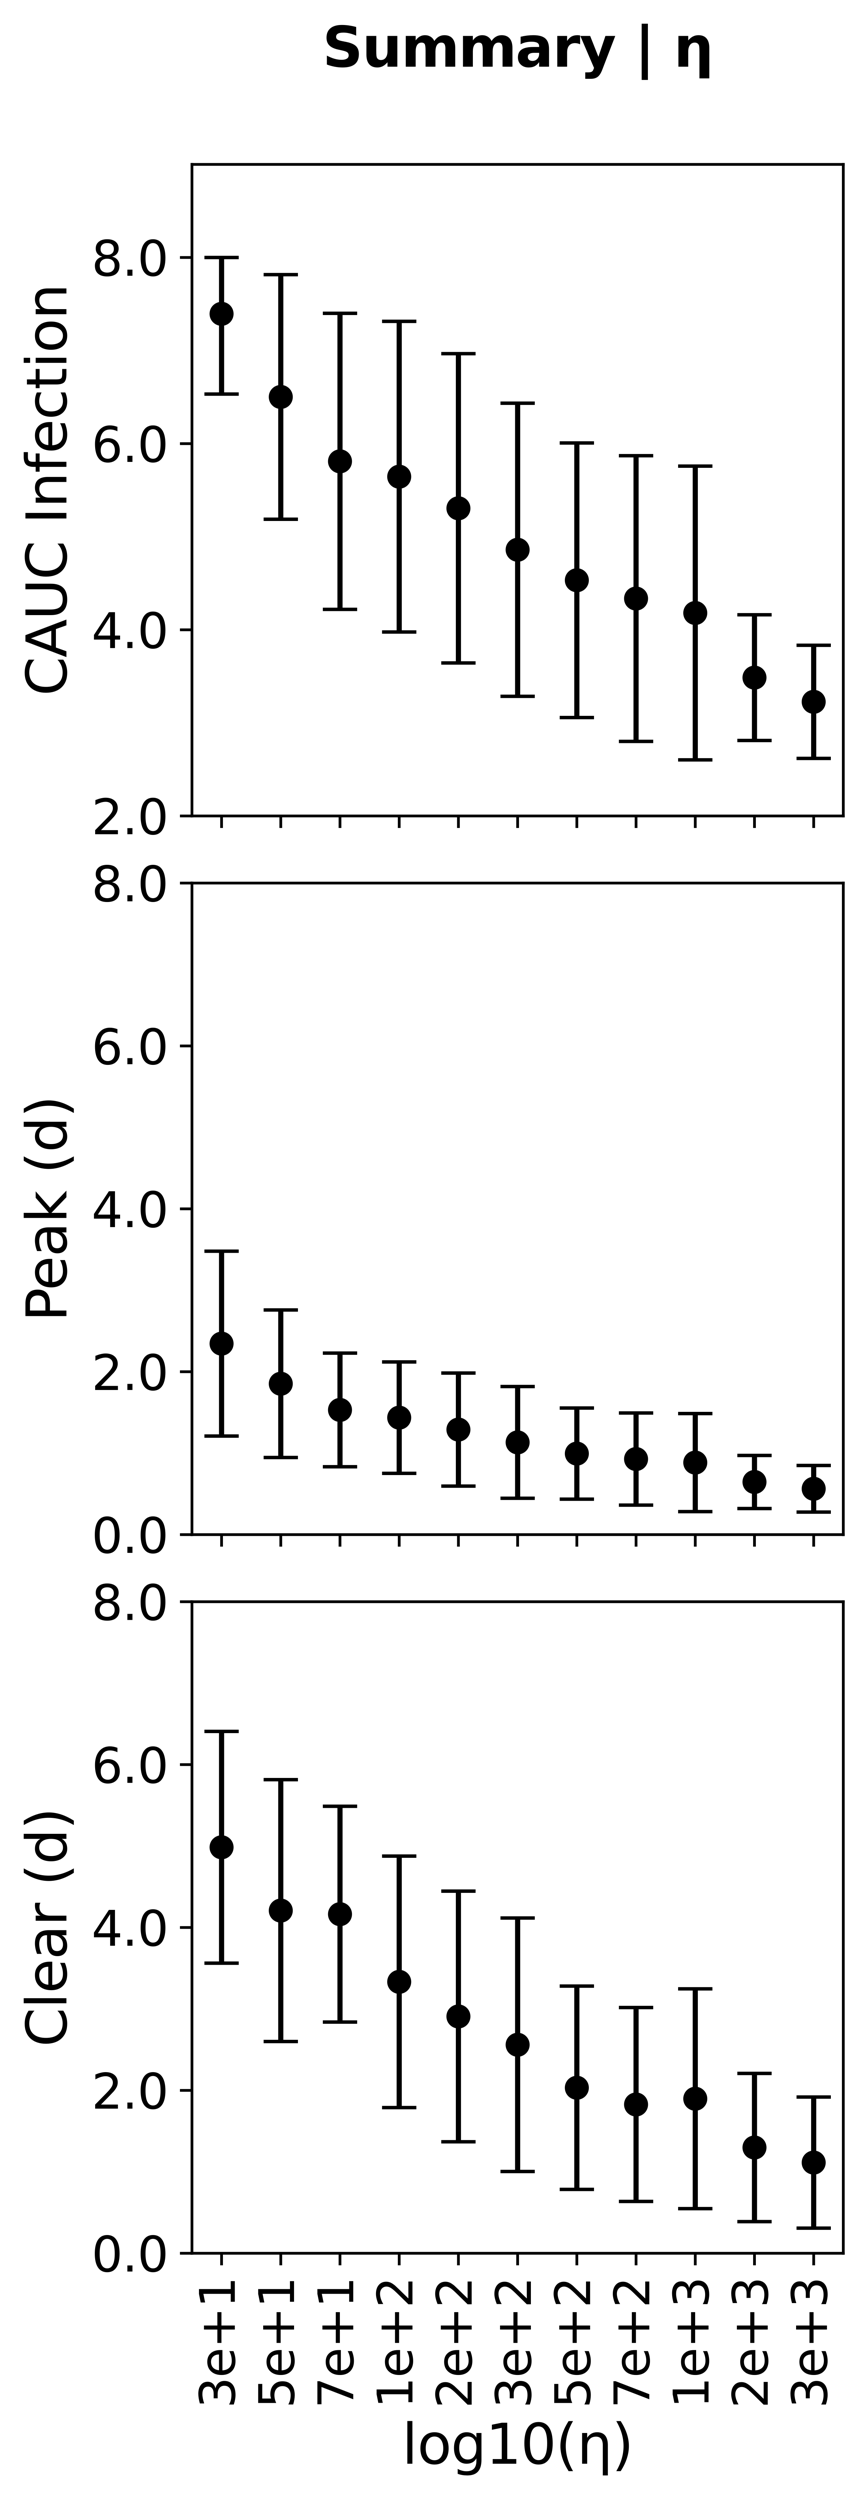 <?xml version="1.0" encoding="utf-8" standalone="no"?>
<!DOCTYPE svg PUBLIC "-//W3C//DTD SVG 1.1//EN"
  "http://www.w3.org/Graphics/SVG/1.1/DTD/svg11.dtd">
<svg xmlns:xlink="http://www.w3.org/1999/xlink" width="252.986pt" height="728.36pt" viewBox="0 0 252.986 728.36" xmlns="http://www.w3.org/2000/svg" version="1.1">
 <defs>
  <style type="text/css">*{stroke-linejoin: round; stroke-linecap: butt}</style>
 </defs>
 <g id="figure_1">
  <g id="patch_1">
   <path d="M 0 728.36 
L 252.986 728.36 
L 252.986 0 
L 0 0 
z
" style="fill: #ffffff"/>
  </g>
  <g id="axes_1">
   <g id="patch_2">
    <path d="M 55.949 237.74 
L 245.786 237.74 
L 245.786 47.903 
L 55.949 47.903 
z
" style="fill: #ffffff"/>
   </g>
   <g id="matplotlib.axis_1">
    <g id="xtick_1">
     <g id="line2d_1">
      <defs>
       <path id="m024e605f2e" d="M 0 0 
L 0 3.5 
" style="stroke: #000000; stroke-width: 0.8"/>
      </defs>
      <g>
       <use xlink:href="#m024e605f2e" x="64.578" y="237.74" style="stroke: #000000; stroke-width: 0.8"/>
      </g>
     </g>
    </g>
    <g id="xtick_2">
     <g id="line2d_2">
      <g>
       <use xlink:href="#m024e605f2e" x="81.836" y="237.74" style="stroke: #000000; stroke-width: 0.8"/>
      </g>
     </g>
    </g>
    <g id="xtick_3">
     <g id="line2d_3">
      <g>
       <use xlink:href="#m024e605f2e" x="99.094" y="237.74" style="stroke: #000000; stroke-width: 0.8"/>
      </g>
     </g>
    </g>
    <g id="xtick_4">
     <g id="line2d_4">
      <g>
       <use xlink:href="#m024e605f2e" x="116.352" y="237.74" style="stroke: #000000; stroke-width: 0.8"/>
      </g>
     </g>
    </g>
    <g id="xtick_5">
     <g id="line2d_5">
      <g>
       <use xlink:href="#m024e605f2e" x="133.61" y="237.74" style="stroke: #000000; stroke-width: 0.8"/>
      </g>
     </g>
    </g>
    <g id="xtick_6">
     <g id="line2d_6">
      <g>
       <use xlink:href="#m024e605f2e" x="150.868" y="237.74" style="stroke: #000000; stroke-width: 0.8"/>
      </g>
     </g>
    </g>
    <g id="xtick_7">
     <g id="line2d_7">
      <g>
       <use xlink:href="#m024e605f2e" x="168.126" y="237.74" style="stroke: #000000; stroke-width: 0.8"/>
      </g>
     </g>
    </g>
    <g id="xtick_8">
     <g id="line2d_8">
      <g>
       <use xlink:href="#m024e605f2e" x="185.384" y="237.74" style="stroke: #000000; stroke-width: 0.8"/>
      </g>
     </g>
    </g>
    <g id="xtick_9">
     <g id="line2d_9">
      <g>
       <use xlink:href="#m024e605f2e" x="202.642" y="237.74" style="stroke: #000000; stroke-width: 0.8"/>
      </g>
     </g>
    </g>
    <g id="xtick_10">
     <g id="line2d_10">
      <g>
       <use xlink:href="#m024e605f2e" x="219.9" y="237.74" style="stroke: #000000; stroke-width: 0.8"/>
      </g>
     </g>
    </g>
    <g id="xtick_11">
     <g id="line2d_11">
      <g>
       <use xlink:href="#m024e605f2e" x="237.157" y="237.74" style="stroke: #000000; stroke-width: 0.8"/>
      </g>
     </g>
    </g>
   </g>
   <g id="matplotlib.axis_2">
    <g id="ytick_1">
     <g id="line2d_12">
      <defs>
       <path id="m0ed52372c6" d="M 0 0 
L -3.5 0 
" style="stroke: #000000; stroke-width: 0.8"/>
      </defs>
      <g>
       <use xlink:href="#m0ed52372c6" x="55.949" y="237.74" style="stroke: #000000; stroke-width: 0.8"/>
      </g>
     </g>
     <g id="text_1">
      <!-- 2.0 -->
      <g transform="translate(26.685 243.059) scale(0.14 -0.14)">
       <defs>
        <path id="DejaVuSans-32" d="M 1228 531 
L 3431 531 
L 3431 0 
L 469 0 
L 469 531 
Q 828 903 1448 1529 
Q 2069 2156 2228 2338 
Q 2531 2678 2651 2914 
Q 2772 3150 2772 3378 
Q 2772 3750 2511 3984 
Q 2250 4219 1831 4219 
Q 1534 4219 1204 4116 
Q 875 4013 500 3803 
L 500 4441 
Q 881 4594 1212 4672 
Q 1544 4750 1819 4750 
Q 2544 4750 2975 4387 
Q 3406 4025 3406 3419 
Q 3406 3131 3298 2873 
Q 3191 2616 2906 2266 
Q 2828 2175 2409 1742 
Q 1991 1309 1228 531 
z
" transform="scale(0.016)"/>
        <path id="DejaVuSans-2e" d="M 684 794 
L 1344 794 
L 1344 0 
L 684 0 
L 684 794 
z
" transform="scale(0.016)"/>
        <path id="DejaVuSans-30" d="M 2034 4250 
Q 1547 4250 1301 3770 
Q 1056 3291 1056 2328 
Q 1056 1369 1301 889 
Q 1547 409 2034 409 
Q 2525 409 2770 889 
Q 3016 1369 3016 2328 
Q 3016 3291 2770 3770 
Q 2525 4250 2034 4250 
z
M 2034 4750 
Q 2819 4750 3233 4129 
Q 3647 3509 3647 2328 
Q 3647 1150 3233 529 
Q 2819 -91 2034 -91 
Q 1250 -91 836 529 
Q 422 1150 422 2328 
Q 422 3509 836 4129 
Q 1250 4750 2034 4750 
z
" transform="scale(0.016)"/>
       </defs>
       <use xlink:href="#DejaVuSans-32"/>
       <use xlink:href="#DejaVuSans-2e" transform="translate(63.623 0)"/>
       <use xlink:href="#DejaVuSans-30" transform="translate(95.41 0)"/>
      </g>
     </g>
    </g>
    <g id="ytick_2">
     <g id="line2d_13">
      <g>
       <use xlink:href="#m0ed52372c6" x="55.949" y="183.501" style="stroke: #000000; stroke-width: 0.8"/>
      </g>
     </g>
     <g id="text_2">
      <!-- 4.0 -->
      <g transform="translate(26.685 188.82) scale(0.14 -0.14)">
       <defs>
        <path id="DejaVuSans-34" d="M 2419 4116 
L 825 1625 
L 2419 1625 
L 2419 4116 
z
M 2253 4666 
L 3047 4666 
L 3047 1625 
L 3713 1625 
L 3713 1100 
L 3047 1100 
L 3047 0 
L 2419 0 
L 2419 1100 
L 313 1100 
L 313 1709 
L 2253 4666 
z
" transform="scale(0.016)"/>
       </defs>
       <use xlink:href="#DejaVuSans-34"/>
       <use xlink:href="#DejaVuSans-2e" transform="translate(63.623 0)"/>
       <use xlink:href="#DejaVuSans-30" transform="translate(95.41 0)"/>
      </g>
     </g>
    </g>
    <g id="ytick_3">
     <g id="line2d_14">
      <g>
       <use xlink:href="#m0ed52372c6" x="55.949" y="129.262" style="stroke: #000000; stroke-width: 0.8"/>
      </g>
     </g>
     <g id="text_3">
      <!-- 6.0 -->
      <g transform="translate(26.685 134.581) scale(0.14 -0.14)">
       <defs>
        <path id="DejaVuSans-36" d="M 2113 2584 
Q 1688 2584 1439 2293 
Q 1191 2003 1191 1497 
Q 1191 994 1439 701 
Q 1688 409 2113 409 
Q 2538 409 2786 701 
Q 3034 994 3034 1497 
Q 3034 2003 2786 2293 
Q 2538 2584 2113 2584 
z
M 3366 4563 
L 3366 3988 
Q 3128 4100 2886 4159 
Q 2644 4219 2406 4219 
Q 1781 4219 1451 3797 
Q 1122 3375 1075 2522 
Q 1259 2794 1537 2939 
Q 1816 3084 2150 3084 
Q 2853 3084 3261 2657 
Q 3669 2231 3669 1497 
Q 3669 778 3244 343 
Q 2819 -91 2113 -91 
Q 1303 -91 875 529 
Q 447 1150 447 2328 
Q 447 3434 972 4092 
Q 1497 4750 2381 4750 
Q 2619 4750 2861 4703 
Q 3103 4656 3366 4563 
z
" transform="scale(0.016)"/>
       </defs>
       <use xlink:href="#DejaVuSans-36"/>
       <use xlink:href="#DejaVuSans-2e" transform="translate(63.623 0)"/>
       <use xlink:href="#DejaVuSans-30" transform="translate(95.41 0)"/>
      </g>
     </g>
    </g>
    <g id="ytick_4">
     <g id="line2d_15">
      <g>
       <use xlink:href="#m0ed52372c6" x="55.949" y="75.023" style="stroke: #000000; stroke-width: 0.8"/>
      </g>
     </g>
     <g id="text_4">
      <!-- 8.0 -->
      <g transform="translate(26.685 80.342) scale(0.14 -0.14)">
       <defs>
        <path id="DejaVuSans-38" d="M 2034 2216 
Q 1584 2216 1326 1975 
Q 1069 1734 1069 1313 
Q 1069 891 1326 650 
Q 1584 409 2034 409 
Q 2484 409 2743 651 
Q 3003 894 3003 1313 
Q 3003 1734 2745 1975 
Q 2488 2216 2034 2216 
z
M 1403 2484 
Q 997 2584 770 2862 
Q 544 3141 544 3541 
Q 544 4100 942 4425 
Q 1341 4750 2034 4750 
Q 2731 4750 3128 4425 
Q 3525 4100 3525 3541 
Q 3525 3141 3298 2862 
Q 3072 2584 2669 2484 
Q 3125 2378 3379 2068 
Q 3634 1759 3634 1313 
Q 3634 634 3220 271 
Q 2806 -91 2034 -91 
Q 1263 -91 848 271 
Q 434 634 434 1313 
Q 434 1759 690 2068 
Q 947 2378 1403 2484 
z
M 1172 3481 
Q 1172 3119 1398 2916 
Q 1625 2713 2034 2713 
Q 2441 2713 2670 2916 
Q 2900 3119 2900 3481 
Q 2900 3844 2670 4047 
Q 2441 4250 2034 4250 
Q 1625 4250 1398 4047 
Q 1172 3844 1172 3481 
z
" transform="scale(0.016)"/>
       </defs>
       <use xlink:href="#DejaVuSans-38"/>
       <use xlink:href="#DejaVuSans-2e" transform="translate(63.623 0)"/>
       <use xlink:href="#DejaVuSans-30" transform="translate(95.41 0)"/>
      </g>
     </g>
    </g>
    <g id="text_5">
     <!-- CAUC Infection -->
     <g transform="translate(19.358 202.755) rotate(-90) scale(0.16 -0.16)">
      <defs>
       <path id="DejaVuSans-43" d="M 4122 4306 
L 4122 3641 
Q 3803 3938 3442 4084 
Q 3081 4231 2675 4231 
Q 1875 4231 1450 3742 
Q 1025 3253 1025 2328 
Q 1025 1406 1450 917 
Q 1875 428 2675 428 
Q 3081 428 3442 575 
Q 3803 722 4122 1019 
L 4122 359 
Q 3791 134 3420 21 
Q 3050 -91 2638 -91 
Q 1578 -91 968 557 
Q 359 1206 359 2328 
Q 359 3453 968 4101 
Q 1578 4750 2638 4750 
Q 3056 4750 3426 4639 
Q 3797 4528 4122 4306 
z
" transform="scale(0.016)"/>
       <path id="DejaVuSans-41" d="M 2188 4044 
L 1331 1722 
L 3047 1722 
L 2188 4044 
z
M 1831 4666 
L 2547 4666 
L 4325 0 
L 3669 0 
L 3244 1197 
L 1141 1197 
L 716 0 
L 50 0 
L 1831 4666 
z
" transform="scale(0.016)"/>
       <path id="DejaVuSans-55" d="M 556 4666 
L 1191 4666 
L 1191 1831 
Q 1191 1081 1462 751 
Q 1734 422 2344 422 
Q 2950 422 3222 751 
Q 3494 1081 3494 1831 
L 3494 4666 
L 4128 4666 
L 4128 1753 
Q 4128 841 3676 375 
Q 3225 -91 2344 -91 
Q 1459 -91 1007 375 
Q 556 841 556 1753 
L 556 4666 
z
" transform="scale(0.016)"/>
       <path id="DejaVuSans-20" transform="scale(0.016)"/>
       <path id="DejaVuSans-49" d="M 628 4666 
L 1259 4666 
L 1259 0 
L 628 0 
L 628 4666 
z
" transform="scale(0.016)"/>
       <path id="DejaVuSans-6e" d="M 3513 2113 
L 3513 0 
L 2938 0 
L 2938 2094 
Q 2938 2591 2744 2837 
Q 2550 3084 2163 3084 
Q 1697 3084 1428 2787 
Q 1159 2491 1159 1978 
L 1159 0 
L 581 0 
L 581 3500 
L 1159 3500 
L 1159 2956 
Q 1366 3272 1645 3428 
Q 1925 3584 2291 3584 
Q 2894 3584 3203 3211 
Q 3513 2838 3513 2113 
z
" transform="scale(0.016)"/>
       <path id="DejaVuSans-66" d="M 2375 4863 
L 2375 4384 
L 1825 4384 
Q 1516 4384 1395 4259 
Q 1275 4134 1275 3809 
L 1275 3500 
L 2222 3500 
L 2222 3053 
L 1275 3053 
L 1275 0 
L 697 0 
L 697 3053 
L 147 3053 
L 147 3500 
L 697 3500 
L 697 3744 
Q 697 4328 969 4595 
Q 1241 4863 1831 4863 
L 2375 4863 
z
" transform="scale(0.016)"/>
       <path id="DejaVuSans-65" d="M 3597 1894 
L 3597 1613 
L 953 1613 
Q 991 1019 1311 708 
Q 1631 397 2203 397 
Q 2534 397 2845 478 
Q 3156 559 3463 722 
L 3463 178 
Q 3153 47 2828 -22 
Q 2503 -91 2169 -91 
Q 1331 -91 842 396 
Q 353 884 353 1716 
Q 353 2575 817 3079 
Q 1281 3584 2069 3584 
Q 2775 3584 3186 3129 
Q 3597 2675 3597 1894 
z
M 3022 2063 
Q 3016 2534 2758 2815 
Q 2500 3097 2075 3097 
Q 1594 3097 1305 2825 
Q 1016 2553 972 2059 
L 3022 2063 
z
" transform="scale(0.016)"/>
       <path id="DejaVuSans-63" d="M 3122 3366 
L 3122 2828 
Q 2878 2963 2633 3030 
Q 2388 3097 2138 3097 
Q 1578 3097 1268 2742 
Q 959 2388 959 1747 
Q 959 1106 1268 751 
Q 1578 397 2138 397 
Q 2388 397 2633 464 
Q 2878 531 3122 666 
L 3122 134 
Q 2881 22 2623 -34 
Q 2366 -91 2075 -91 
Q 1284 -91 818 406 
Q 353 903 353 1747 
Q 353 2603 823 3093 
Q 1294 3584 2113 3584 
Q 2378 3584 2631 3529 
Q 2884 3475 3122 3366 
z
" transform="scale(0.016)"/>
       <path id="DejaVuSans-74" d="M 1172 4494 
L 1172 3500 
L 2356 3500 
L 2356 3053 
L 1172 3053 
L 1172 1153 
Q 1172 725 1289 603 
Q 1406 481 1766 481 
L 2356 481 
L 2356 0 
L 1766 0 
Q 1100 0 847 248 
Q 594 497 594 1153 
L 594 3053 
L 172 3053 
L 172 3500 
L 594 3500 
L 594 4494 
L 1172 4494 
z
" transform="scale(0.016)"/>
       <path id="DejaVuSans-69" d="M 603 3500 
L 1178 3500 
L 1178 0 
L 603 0 
L 603 3500 
z
M 603 4863 
L 1178 4863 
L 1178 4134 
L 603 4134 
L 603 4863 
z
" transform="scale(0.016)"/>
       <path id="DejaVuSans-6f" d="M 1959 3097 
Q 1497 3097 1228 2736 
Q 959 2375 959 1747 
Q 959 1119 1226 758 
Q 1494 397 1959 397 
Q 2419 397 2687 759 
Q 2956 1122 2956 1747 
Q 2956 2369 2687 2733 
Q 2419 3097 1959 3097 
z
M 1959 3584 
Q 2709 3584 3137 3096 
Q 3566 2609 3566 1747 
Q 3566 888 3137 398 
Q 2709 -91 1959 -91 
Q 1206 -91 779 398 
Q 353 888 353 1747 
Q 353 2609 779 3096 
Q 1206 3584 1959 3584 
z
" transform="scale(0.016)"/>
      </defs>
      <use xlink:href="#DejaVuSans-43"/>
      <use xlink:href="#DejaVuSans-41" transform="translate(69.824 0)"/>
      <use xlink:href="#DejaVuSans-55" transform="translate(138.232 0)"/>
      <use xlink:href="#DejaVuSans-43" transform="translate(211.426 0)"/>
      <use xlink:href="#DejaVuSans-20" transform="translate(281.25 0)"/>
      <use xlink:href="#DejaVuSans-49" transform="translate(313.037 0)"/>
      <use xlink:href="#DejaVuSans-6e" transform="translate(342.529 0)"/>
      <use xlink:href="#DejaVuSans-66" transform="translate(405.908 0)"/>
      <use xlink:href="#DejaVuSans-65" transform="translate(441.113 0)"/>
      <use xlink:href="#DejaVuSans-63" transform="translate(502.637 0)"/>
      <use xlink:href="#DejaVuSans-74" transform="translate(557.617 0)"/>
      <use xlink:href="#DejaVuSans-69" transform="translate(596.826 0)"/>
      <use xlink:href="#DejaVuSans-6f" transform="translate(624.609 0)"/>
      <use xlink:href="#DejaVuSans-6e" transform="translate(685.791 0)"/>
     </g>
    </g>
   </g>
   <g id="patch_3">
    <path d="M 55.949 237.74 
L 55.949 47.903 
" style="fill: none; stroke: #000000; stroke-width: 0.8; stroke-linejoin: miter; stroke-linecap: square"/>
   </g>
   <g id="patch_4">
    <path d="M 245.786 237.74 
L 245.786 47.903 
" style="fill: none; stroke: #000000; stroke-width: 0.8; stroke-linejoin: miter; stroke-linecap: square"/>
   </g>
   <g id="patch_5">
    <path d="M 55.949 237.74 
L 245.786 237.74 
" style="fill: none; stroke: #000000; stroke-width: 0.8; stroke-linejoin: miter; stroke-linecap: square"/>
   </g>
   <g id="patch_6">
    <path d="M 55.949 47.903 
L 245.786 47.903 
" style="fill: none; stroke: #000000; stroke-width: 0.8; stroke-linejoin: miter; stroke-linecap: square"/>
   </g>
   <g id="text_6">
    <!-- Summary | η -->
    <g transform="translate(93.993 19.427) scale(0.16 -0.16)">
     <defs>
      <path id="DejaVuSans-Bold-53" d="M 3834 4519 
L 3834 3531 
Q 3450 3703 3084 3790 
Q 2719 3878 2394 3878 
Q 1963 3878 1756 3759 
Q 1550 3641 1550 3391 
Q 1550 3203 1689 3098 
Q 1828 2994 2194 2919 
L 2706 2816 
Q 3484 2659 3812 2340 
Q 4141 2022 4141 1434 
Q 4141 663 3683 286 
Q 3225 -91 2284 -91 
Q 1841 -91 1394 -6 
Q 947 78 500 244 
L 500 1259 
Q 947 1022 1364 901 
Q 1781 781 2169 781 
Q 2563 781 2772 912 
Q 2981 1044 2981 1288 
Q 2981 1506 2839 1625 
Q 2697 1744 2272 1838 
L 1806 1941 
Q 1106 2091 782 2419 
Q 459 2747 459 3303 
Q 459 4000 909 4375 
Q 1359 4750 2203 4750 
Q 2588 4750 2994 4692 
Q 3400 4634 3834 4519 
z
" transform="scale(0.016)"/>
      <path id="DejaVuSans-Bold-75" d="M 500 1363 
L 500 3500 
L 1625 3500 
L 1625 3150 
Q 1625 2866 1622 2436 
Q 1619 2006 1619 1863 
Q 1619 1441 1641 1255 
Q 1663 1069 1716 984 
Q 1784 875 1895 815 
Q 2006 756 2150 756 
Q 2500 756 2700 1025 
Q 2900 1294 2900 1772 
L 2900 3500 
L 4019 3500 
L 4019 0 
L 2900 0 
L 2900 506 
Q 2647 200 2364 54 
Q 2081 -91 1741 -91 
Q 1134 -91 817 281 
Q 500 653 500 1363 
z
" transform="scale(0.016)"/>
      <path id="DejaVuSans-Bold-6d" d="M 3781 2919 
Q 3994 3244 4286 3414 
Q 4578 3584 4928 3584 
Q 5531 3584 5847 3212 
Q 6163 2841 6163 2131 
L 6163 0 
L 5038 0 
L 5038 1825 
Q 5041 1866 5042 1909 
Q 5044 1953 5044 2034 
Q 5044 2406 4934 2573 
Q 4825 2741 4581 2741 
Q 4263 2741 4089 2478 
Q 3916 2216 3909 1719 
L 3909 0 
L 2784 0 
L 2784 1825 
Q 2784 2406 2684 2573 
Q 2584 2741 2328 2741 
Q 2006 2741 1831 2477 
Q 1656 2213 1656 1722 
L 1656 0 
L 531 0 
L 531 3500 
L 1656 3500 
L 1656 2988 
Q 1863 3284 2130 3434 
Q 2397 3584 2719 3584 
Q 3081 3584 3359 3409 
Q 3638 3234 3781 2919 
z
" transform="scale(0.016)"/>
      <path id="DejaVuSans-Bold-61" d="M 2106 1575 
Q 1756 1575 1579 1456 
Q 1403 1338 1403 1106 
Q 1403 894 1545 773 
Q 1688 653 1941 653 
Q 2256 653 2472 879 
Q 2688 1106 2688 1447 
L 2688 1575 
L 2106 1575 
z
M 3816 1997 
L 3816 0 
L 2688 0 
L 2688 519 
Q 2463 200 2181 54 
Q 1900 -91 1497 -91 
Q 953 -91 614 226 
Q 275 544 275 1050 
Q 275 1666 698 1953 
Q 1122 2241 2028 2241 
L 2688 2241 
L 2688 2328 
Q 2688 2594 2478 2717 
Q 2269 2841 1825 2841 
Q 1466 2841 1156 2769 
Q 847 2697 581 2553 
L 581 3406 
Q 941 3494 1303 3539 
Q 1666 3584 2028 3584 
Q 2975 3584 3395 3211 
Q 3816 2838 3816 1997 
z
" transform="scale(0.016)"/>
      <path id="DejaVuSans-Bold-72" d="M 3138 2547 
Q 2991 2616 2845 2648 
Q 2700 2681 2553 2681 
Q 2122 2681 1889 2404 
Q 1656 2128 1656 1613 
L 1656 0 
L 538 0 
L 538 3500 
L 1656 3500 
L 1656 2925 
Q 1872 3269 2151 3426 
Q 2431 3584 2822 3584 
Q 2878 3584 2943 3579 
Q 3009 3575 3134 3559 
L 3138 2547 
z
" transform="scale(0.016)"/>
      <path id="DejaVuSans-Bold-79" d="M 78 3500 
L 1197 3500 
L 2138 1125 
L 2938 3500 
L 4056 3500 
L 2584 -331 
Q 2363 -916 2067 -1148 
Q 1772 -1381 1288 -1381 
L 641 -1381 
L 641 -647 
L 991 -647 
Q 1275 -647 1404 -556 
Q 1534 -466 1606 -231 
L 1638 -134 
L 78 3500 
z
" transform="scale(0.016)"/>
      <path id="DejaVuSans-Bold-20" transform="scale(0.016)"/>
      <path id="DejaVuSans-Bold-7c" d="M 1522 4891 
L 1522 -1509 
L 813 -1509 
L 813 4891 
L 1522 4891 
z
" transform="scale(0.016)"/>
      <path id="DejaVuSans-Bold-3b7" d="M 4056 2131 
L 4056 -1331 
L 2931 -1331 
L 2931 347 
L 2931 1631 
Q 2931 2084 2911 2256 
Q 2891 2428 2841 2509 
Q 2775 2619 2662 2680 
Q 2550 2741 2406 2741 
Q 2056 2741 1856 2470 
Q 1656 2200 1656 1722 
L 1656 0 
L 538 0 
L 538 3500 
L 1656 3500 
L 1656 2988 
Q 1909 3294 2193 3439 
Q 2478 3584 2822 3584 
Q 3428 3584 3742 3212 
Q 4056 2841 4056 2131 
z
" transform="scale(0.016)"/>
     </defs>
     <use xlink:href="#DejaVuSans-Bold-53"/>
     <use xlink:href="#DejaVuSans-Bold-75" transform="translate(72.021 0)"/>
     <use xlink:href="#DejaVuSans-Bold-6d" transform="translate(143.213 0)"/>
     <use xlink:href="#DejaVuSans-Bold-6d" transform="translate(247.412 0)"/>
     <use xlink:href="#DejaVuSans-Bold-61" transform="translate(351.611 0)"/>
     <use xlink:href="#DejaVuSans-Bold-72" transform="translate(419.092 0)"/>
     <use xlink:href="#DejaVuSans-Bold-79" transform="translate(468.408 0)"/>
     <use xlink:href="#DejaVuSans-Bold-20" transform="translate(533.594 0)"/>
     <use xlink:href="#DejaVuSans-Bold-7c" transform="translate(568.408 0)"/>
     <use xlink:href="#DejaVuSans-Bold-20" transform="translate(604.932 0)"/>
     <use xlink:href="#DejaVuSans-Bold-3b7" transform="translate(639.746 0)"/>
    </g>
   </g>
   <g id="LineCollection_1">
    <path d="M 64.578 114.819 
L 64.578 75.023 
" clip-path="url(#pd4c416e02e)" style="fill: none; stroke: #000000; stroke-width: 1.5"/>
    <path d="M 81.836 151.289 
L 81.836 80.019 
" clip-path="url(#pd4c416e02e)" style="fill: none; stroke: #000000; stroke-width: 1.5"/>
    <path d="M 99.094 177.548 
L 99.094 91.288 
" clip-path="url(#pd4c416e02e)" style="fill: none; stroke: #000000; stroke-width: 1.5"/>
    <path d="M 116.352 184.142 
L 116.352 93.629 
" clip-path="url(#pd4c416e02e)" style="fill: none; stroke: #000000; stroke-width: 1.5"/>
    <path d="M 133.61 193.158 
L 133.61 103.042 
" clip-path="url(#pd4c416e02e)" style="fill: none; stroke: #000000; stroke-width: 1.5"/>
    <path d="M 150.868 202.879 
L 150.868 117.476 
" clip-path="url(#pd4c416e02e)" style="fill: none; stroke: #000000; stroke-width: 1.5"/>
    <path d="M 168.126 209.066 
L 168.126 129.063 
" clip-path="url(#pd4c416e02e)" style="fill: none; stroke: #000000; stroke-width: 1.5"/>
    <path d="M 185.384 216.014 
L 185.384 132.773 
" clip-path="url(#pd4c416e02e)" style="fill: none; stroke: #000000; stroke-width: 1.5"/>
    <path d="M 202.642 221.395 
L 202.642 135.811 
" clip-path="url(#pd4c416e02e)" style="fill: none; stroke: #000000; stroke-width: 1.5"/>
    <path d="M 219.9 215.745 
L 219.9 179.119 
" clip-path="url(#pd4c416e02e)" style="fill: none; stroke: #000000; stroke-width: 1.5"/>
    <path d="M 237.157 220.966 
L 237.157 188.005 
" clip-path="url(#pd4c416e02e)" style="fill: none; stroke: #000000; stroke-width: 1.5"/>
   </g>
   <g id="line2d_16">
    <defs>
     <path id="m95ec1d9552" d="M 5 0 
L -5 -0 
" style="stroke: #000000"/>
    </defs>
    <g clip-path="url(#pd4c416e02e)">
     <use xlink:href="#m95ec1d9552" x="64.578" y="114.819" style="stroke: #000000"/>
     <use xlink:href="#m95ec1d9552" x="81.836" y="151.289" style="stroke: #000000"/>
     <use xlink:href="#m95ec1d9552" x="99.094" y="177.548" style="stroke: #000000"/>
     <use xlink:href="#m95ec1d9552" x="116.352" y="184.142" style="stroke: #000000"/>
     <use xlink:href="#m95ec1d9552" x="133.61" y="193.158" style="stroke: #000000"/>
     <use xlink:href="#m95ec1d9552" x="150.868" y="202.879" style="stroke: #000000"/>
     <use xlink:href="#m95ec1d9552" x="168.126" y="209.066" style="stroke: #000000"/>
     <use xlink:href="#m95ec1d9552" x="185.384" y="216.014" style="stroke: #000000"/>
     <use xlink:href="#m95ec1d9552" x="202.642" y="221.395" style="stroke: #000000"/>
     <use xlink:href="#m95ec1d9552" x="219.9" y="215.745" style="stroke: #000000"/>
     <use xlink:href="#m95ec1d9552" x="237.157" y="220.966" style="stroke: #000000"/>
    </g>
   </g>
   <g id="line2d_17">
    <g clip-path="url(#pd4c416e02e)">
     <use xlink:href="#m95ec1d9552" x="64.578" y="75.023" style="stroke: #000000"/>
     <use xlink:href="#m95ec1d9552" x="81.836" y="80.019" style="stroke: #000000"/>
     <use xlink:href="#m95ec1d9552" x="99.094" y="91.288" style="stroke: #000000"/>
     <use xlink:href="#m95ec1d9552" x="116.352" y="93.629" style="stroke: #000000"/>
     <use xlink:href="#m95ec1d9552" x="133.61" y="103.042" style="stroke: #000000"/>
     <use xlink:href="#m95ec1d9552" x="150.868" y="117.476" style="stroke: #000000"/>
     <use xlink:href="#m95ec1d9552" x="168.126" y="129.063" style="stroke: #000000"/>
     <use xlink:href="#m95ec1d9552" x="185.384" y="132.773" style="stroke: #000000"/>
     <use xlink:href="#m95ec1d9552" x="202.642" y="135.811" style="stroke: #000000"/>
     <use xlink:href="#m95ec1d9552" x="219.9" y="179.119" style="stroke: #000000"/>
     <use xlink:href="#m95ec1d9552" x="237.157" y="188.005" style="stroke: #000000"/>
    </g>
   </g>
   <g id="line2d_18">
    <defs>
     <path id="mb9169693b6" d="M 0 3 
C 0.796 3 1.559 2.684 2.121 2.121 
C 2.684 1.559 3 0.796 3 0 
C 3 -0.796 2.684 -1.559 2.121 -2.121 
C 1.559 -2.684 0.796 -3 0 -3 
C -0.796 -3 -1.559 -2.684 -2.121 -2.121 
C -2.684 -1.559 -3 -0.796 -3 0 
C -3 0.796 -2.684 1.559 -2.121 2.121 
C -1.559 2.684 -0.796 3 0 3 
z
" style="stroke: #000000"/>
    </defs>
    <g clip-path="url(#pd4c416e02e)">
     <use xlink:href="#mb9169693b6" x="64.578" y="91.439" style="stroke: #000000"/>
     <use xlink:href="#mb9169693b6" x="81.836" y="115.654" style="stroke: #000000"/>
     <use xlink:href="#mb9169693b6" x="99.094" y="134.418" style="stroke: #000000"/>
     <use xlink:href="#mb9169693b6" x="116.352" y="138.886" style="stroke: #000000"/>
     <use xlink:href="#mb9169693b6" x="133.61" y="148.1" style="stroke: #000000"/>
     <use xlink:href="#mb9169693b6" x="150.868" y="160.178" style="stroke: #000000"/>
     <use xlink:href="#mb9169693b6" x="168.126" y="169.064" style="stroke: #000000"/>
     <use xlink:href="#mb9169693b6" x="185.384" y="174.393" style="stroke: #000000"/>
     <use xlink:href="#mb9169693b6" x="202.642" y="178.603" style="stroke: #000000"/>
     <use xlink:href="#mb9169693b6" x="219.9" y="197.432" style="stroke: #000000"/>
     <use xlink:href="#mb9169693b6" x="237.157" y="204.486" style="stroke: #000000"/>
    </g>
   </g>
  </g>
  <g id="axes_2">
   <g id="patch_7">
    <path d="M 55.949 447.127 
L 245.786 447.127 
L 245.786 257.29 
L 55.949 257.29 
z
" style="fill: #ffffff"/>
   </g>
   <g id="matplotlib.axis_3">
    <g id="xtick_12">
     <g id="line2d_19">
      <g>
       <use xlink:href="#m024e605f2e" x="64.578" y="447.127" style="stroke: #000000; stroke-width: 0.8"/>
      </g>
     </g>
    </g>
    <g id="xtick_13">
     <g id="line2d_20">
      <g>
       <use xlink:href="#m024e605f2e" x="81.836" y="447.127" style="stroke: #000000; stroke-width: 0.8"/>
      </g>
     </g>
    </g>
    <g id="xtick_14">
     <g id="line2d_21">
      <g>
       <use xlink:href="#m024e605f2e" x="99.094" y="447.127" style="stroke: #000000; stroke-width: 0.8"/>
      </g>
     </g>
    </g>
    <g id="xtick_15">
     <g id="line2d_22">
      <g>
       <use xlink:href="#m024e605f2e" x="116.352" y="447.127" style="stroke: #000000; stroke-width: 0.8"/>
      </g>
     </g>
    </g>
    <g id="xtick_16">
     <g id="line2d_23">
      <g>
       <use xlink:href="#m024e605f2e" x="133.61" y="447.127" style="stroke: #000000; stroke-width: 0.8"/>
      </g>
     </g>
    </g>
    <g id="xtick_17">
     <g id="line2d_24">
      <g>
       <use xlink:href="#m024e605f2e" x="150.868" y="447.127" style="stroke: #000000; stroke-width: 0.8"/>
      </g>
     </g>
    </g>
    <g id="xtick_18">
     <g id="line2d_25">
      <g>
       <use xlink:href="#m024e605f2e" x="168.126" y="447.127" style="stroke: #000000; stroke-width: 0.8"/>
      </g>
     </g>
    </g>
    <g id="xtick_19">
     <g id="line2d_26">
      <g>
       <use xlink:href="#m024e605f2e" x="185.384" y="447.127" style="stroke: #000000; stroke-width: 0.8"/>
      </g>
     </g>
    </g>
    <g id="xtick_20">
     <g id="line2d_27">
      <g>
       <use xlink:href="#m024e605f2e" x="202.642" y="447.127" style="stroke: #000000; stroke-width: 0.8"/>
      </g>
     </g>
    </g>
    <g id="xtick_21">
     <g id="line2d_28">
      <g>
       <use xlink:href="#m024e605f2e" x="219.9" y="447.127" style="stroke: #000000; stroke-width: 0.8"/>
      </g>
     </g>
    </g>
    <g id="xtick_22">
     <g id="line2d_29">
      <g>
       <use xlink:href="#m024e605f2e" x="237.157" y="447.127" style="stroke: #000000; stroke-width: 0.8"/>
      </g>
     </g>
    </g>
   </g>
   <g id="matplotlib.axis_4">
    <g id="ytick_5">
     <g id="line2d_30">
      <g>
       <use xlink:href="#m0ed52372c6" x="55.949" y="447.127" style="stroke: #000000; stroke-width: 0.8"/>
      </g>
     </g>
     <g id="text_7">
      <!-- 0.0 -->
      <g transform="translate(26.685 452.446) scale(0.14 -0.14)">
       <use xlink:href="#DejaVuSans-30"/>
       <use xlink:href="#DejaVuSans-2e" transform="translate(63.623 0)"/>
       <use xlink:href="#DejaVuSans-30" transform="translate(95.41 0)"/>
      </g>
     </g>
    </g>
    <g id="ytick_6">
     <g id="line2d_31">
      <g>
       <use xlink:href="#m0ed52372c6" x="55.949" y="399.668" style="stroke: #000000; stroke-width: 0.8"/>
      </g>
     </g>
     <g id="text_8">
      <!-- 2.0 -->
      <g transform="translate(26.685 404.987) scale(0.14 -0.14)">
       <use xlink:href="#DejaVuSans-32"/>
       <use xlink:href="#DejaVuSans-2e" transform="translate(63.623 0)"/>
       <use xlink:href="#DejaVuSans-30" transform="translate(95.41 0)"/>
      </g>
     </g>
    </g>
    <g id="ytick_7">
     <g id="line2d_32">
      <g>
       <use xlink:href="#m0ed52372c6" x="55.949" y="352.208" style="stroke: #000000; stroke-width: 0.8"/>
      </g>
     </g>
     <g id="text_9">
      <!-- 4.0 -->
      <g transform="translate(26.685 357.527) scale(0.14 -0.14)">
       <use xlink:href="#DejaVuSans-34"/>
       <use xlink:href="#DejaVuSans-2e" transform="translate(63.623 0)"/>
       <use xlink:href="#DejaVuSans-30" transform="translate(95.41 0)"/>
      </g>
     </g>
    </g>
    <g id="ytick_8">
     <g id="line2d_33">
      <g>
       <use xlink:href="#m0ed52372c6" x="55.949" y="304.749" style="stroke: #000000; stroke-width: 0.8"/>
      </g>
     </g>
     <g id="text_10">
      <!-- 6.0 -->
      <g transform="translate(26.685 310.068) scale(0.14 -0.14)">
       <use xlink:href="#DejaVuSans-36"/>
       <use xlink:href="#DejaVuSans-2e" transform="translate(63.623 0)"/>
       <use xlink:href="#DejaVuSans-30" transform="translate(95.41 0)"/>
      </g>
     </g>
    </g>
    <g id="ytick_9">
     <g id="line2d_34">
      <g>
       <use xlink:href="#m0ed52372c6" x="55.949" y="257.29" style="stroke: #000000; stroke-width: 0.8"/>
      </g>
     </g>
     <g id="text_11">
      <!-- 8.0 -->
      <g transform="translate(26.685 262.609) scale(0.14 -0.14)">
       <use xlink:href="#DejaVuSans-38"/>
       <use xlink:href="#DejaVuSans-2e" transform="translate(63.623 0)"/>
       <use xlink:href="#DejaVuSans-30" transform="translate(95.41 0)"/>
      </g>
     </g>
    </g>
    <g id="text_12">
     <!-- Peak (d) -->
     <g transform="translate(19.358 385.063) rotate(-90) scale(0.16 -0.16)">
      <defs>
       <path id="DejaVuSans-50" d="M 1259 4147 
L 1259 2394 
L 2053 2394 
Q 2494 2394 2734 2622 
Q 2975 2850 2975 3272 
Q 2975 3691 2734 3919 
Q 2494 4147 2053 4147 
L 1259 4147 
z
M 628 4666 
L 2053 4666 
Q 2838 4666 3239 4311 
Q 3641 3956 3641 3272 
Q 3641 2581 3239 2228 
Q 2838 1875 2053 1875 
L 1259 1875 
L 1259 0 
L 628 0 
L 628 4666 
z
" transform="scale(0.016)"/>
       <path id="DejaVuSans-61" d="M 2194 1759 
Q 1497 1759 1228 1600 
Q 959 1441 959 1056 
Q 959 750 1161 570 
Q 1363 391 1709 391 
Q 2188 391 2477 730 
Q 2766 1069 2766 1631 
L 2766 1759 
L 2194 1759 
z
M 3341 1997 
L 3341 0 
L 2766 0 
L 2766 531 
Q 2569 213 2275 61 
Q 1981 -91 1556 -91 
Q 1019 -91 701 211 
Q 384 513 384 1019 
Q 384 1609 779 1909 
Q 1175 2209 1959 2209 
L 2766 2209 
L 2766 2266 
Q 2766 2663 2505 2880 
Q 2244 3097 1772 3097 
Q 1472 3097 1187 3025 
Q 903 2953 641 2809 
L 641 3341 
Q 956 3463 1253 3523 
Q 1550 3584 1831 3584 
Q 2591 3584 2966 3190 
Q 3341 2797 3341 1997 
z
" transform="scale(0.016)"/>
       <path id="DejaVuSans-6b" d="M 581 4863 
L 1159 4863 
L 1159 1991 
L 2875 3500 
L 3609 3500 
L 1753 1863 
L 3688 0 
L 2938 0 
L 1159 1709 
L 1159 0 
L 581 0 
L 581 4863 
z
" transform="scale(0.016)"/>
       <path id="DejaVuSans-28" d="M 1984 4856 
Q 1566 4138 1362 3434 
Q 1159 2731 1159 2009 
Q 1159 1288 1364 580 
Q 1569 -128 1984 -844 
L 1484 -844 
Q 1016 -109 783 600 
Q 550 1309 550 2009 
Q 550 2706 781 3412 
Q 1013 4119 1484 4856 
L 1984 4856 
z
" transform="scale(0.016)"/>
       <path id="DejaVuSans-64" d="M 2906 2969 
L 2906 4863 
L 3481 4863 
L 3481 0 
L 2906 0 
L 2906 525 
Q 2725 213 2448 61 
Q 2172 -91 1784 -91 
Q 1150 -91 751 415 
Q 353 922 353 1747 
Q 353 2572 751 3078 
Q 1150 3584 1784 3584 
Q 2172 3584 2448 3432 
Q 2725 3281 2906 2969 
z
M 947 1747 
Q 947 1113 1208 752 
Q 1469 391 1925 391 
Q 2381 391 2643 752 
Q 2906 1113 2906 1747 
Q 2906 2381 2643 2742 
Q 2381 3103 1925 3103 
Q 1469 3103 1208 2742 
Q 947 2381 947 1747 
z
" transform="scale(0.016)"/>
       <path id="DejaVuSans-29" d="M 513 4856 
L 1013 4856 
Q 1481 4119 1714 3412 
Q 1947 2706 1947 2009 
Q 1947 1309 1714 600 
Q 1481 -109 1013 -844 
L 513 -844 
Q 928 -128 1133 580 
Q 1338 1288 1338 2009 
Q 1338 2731 1133 3434 
Q 928 4138 513 4856 
z
" transform="scale(0.016)"/>
      </defs>
      <use xlink:href="#DejaVuSans-50"/>
      <use xlink:href="#DejaVuSans-65" transform="translate(56.678 0)"/>
      <use xlink:href="#DejaVuSans-61" transform="translate(118.201 0)"/>
      <use xlink:href="#DejaVuSans-6b" transform="translate(179.48 0)"/>
      <use xlink:href="#DejaVuSans-20" transform="translate(237.391 0)"/>
      <use xlink:href="#DejaVuSans-28" transform="translate(269.178 0)"/>
      <use xlink:href="#DejaVuSans-64" transform="translate(308.191 0)"/>
      <use xlink:href="#DejaVuSans-29" transform="translate(371.668 0)"/>
     </g>
    </g>
   </g>
   <g id="patch_8">
    <path d="M 55.949 447.127 
L 55.949 257.29 
" style="fill: none; stroke: #000000; stroke-width: 0.8; stroke-linejoin: miter; stroke-linecap: square"/>
   </g>
   <g id="patch_9">
    <path d="M 245.786 447.127 
L 245.786 257.29 
" style="fill: none; stroke: #000000; stroke-width: 0.8; stroke-linejoin: miter; stroke-linecap: square"/>
   </g>
   <g id="patch_10">
    <path d="M 55.949 447.127 
L 245.786 447.127 
" style="fill: none; stroke: #000000; stroke-width: 0.8; stroke-linejoin: miter; stroke-linecap: square"/>
   </g>
   <g id="patch_11">
    <path d="M 55.949 257.29 
L 245.786 257.29 
" style="fill: none; stroke: #000000; stroke-width: 0.8; stroke-linejoin: miter; stroke-linecap: square"/>
   </g>
   <g id="LineCollection_2">
    <path d="M 64.578 418.409 
L 64.578 364.55 
" clip-path="url(#pedd39f5900)" style="fill: none; stroke: #000000; stroke-width: 1.5"/>
    <path d="M 81.836 424.658 
L 81.836 381.673 
" clip-path="url(#pedd39f5900)" style="fill: none; stroke: #000000; stroke-width: 1.5"/>
    <path d="M 99.094 427.354 
L 99.094 394.24 
" clip-path="url(#pedd39f5900)" style="fill: none; stroke: #000000; stroke-width: 1.5"/>
    <path d="M 116.352 429.272 
L 116.352 396.814 
" clip-path="url(#pedd39f5900)" style="fill: none; stroke: #000000; stroke-width: 1.5"/>
    <path d="M 133.61 432.991 
L 133.61 400.051 
" clip-path="url(#pedd39f5900)" style="fill: none; stroke: #000000; stroke-width: 1.5"/>
    <path d="M 150.868 436.534 
L 150.868 403.98 
" clip-path="url(#pedd39f5900)" style="fill: none; stroke: #000000; stroke-width: 1.5"/>
    <path d="M 168.126 436.793 
L 168.126 410.24 
" clip-path="url(#pedd39f5900)" style="fill: none; stroke: #000000; stroke-width: 1.5"/>
    <path d="M 185.384 438.527 
L 185.384 411.686 
" clip-path="url(#pedd39f5900)" style="fill: none; stroke: #000000; stroke-width: 1.5"/>
    <path d="M 202.642 440.423 
L 202.642 411.857 
" clip-path="url(#pedd39f5900)" style="fill: none; stroke: #000000; stroke-width: 1.5"/>
    <path d="M 219.9 439.528 
L 219.9 424.06 
" clip-path="url(#pedd39f5900)" style="fill: none; stroke: #000000; stroke-width: 1.5"/>
    <path d="M 237.157 440.562 
L 237.157 426.981 
" clip-path="url(#pedd39f5900)" style="fill: none; stroke: #000000; stroke-width: 1.5"/>
   </g>
   <g id="line2d_35">
    <g clip-path="url(#pedd39f5900)">
     <use xlink:href="#m95ec1d9552" x="64.578" y="418.409" style="stroke: #000000"/>
     <use xlink:href="#m95ec1d9552" x="81.836" y="424.658" style="stroke: #000000"/>
     <use xlink:href="#m95ec1d9552" x="99.094" y="427.354" style="stroke: #000000"/>
     <use xlink:href="#m95ec1d9552" x="116.352" y="429.272" style="stroke: #000000"/>
     <use xlink:href="#m95ec1d9552" x="133.61" y="432.991" style="stroke: #000000"/>
     <use xlink:href="#m95ec1d9552" x="150.868" y="436.534" style="stroke: #000000"/>
     <use xlink:href="#m95ec1d9552" x="168.126" y="436.793" style="stroke: #000000"/>
     <use xlink:href="#m95ec1d9552" x="185.384" y="438.527" style="stroke: #000000"/>
     <use xlink:href="#m95ec1d9552" x="202.642" y="440.423" style="stroke: #000000"/>
     <use xlink:href="#m95ec1d9552" x="219.9" y="439.528" style="stroke: #000000"/>
     <use xlink:href="#m95ec1d9552" x="237.157" y="440.562" style="stroke: #000000"/>
    </g>
   </g>
   <g id="line2d_36">
    <g clip-path="url(#pedd39f5900)">
     <use xlink:href="#m95ec1d9552" x="64.578" y="364.55" style="stroke: #000000"/>
     <use xlink:href="#m95ec1d9552" x="81.836" y="381.673" style="stroke: #000000"/>
     <use xlink:href="#m95ec1d9552" x="99.094" y="394.24" style="stroke: #000000"/>
     <use xlink:href="#m95ec1d9552" x="116.352" y="396.814" style="stroke: #000000"/>
     <use xlink:href="#m95ec1d9552" x="133.61" y="400.051" style="stroke: #000000"/>
     <use xlink:href="#m95ec1d9552" x="150.868" y="403.98" style="stroke: #000000"/>
     <use xlink:href="#m95ec1d9552" x="168.126" y="410.24" style="stroke: #000000"/>
     <use xlink:href="#m95ec1d9552" x="185.384" y="411.686" style="stroke: #000000"/>
     <use xlink:href="#m95ec1d9552" x="202.642" y="411.857" style="stroke: #000000"/>
     <use xlink:href="#m95ec1d9552" x="219.9" y="424.06" style="stroke: #000000"/>
     <use xlink:href="#m95ec1d9552" x="237.157" y="426.981" style="stroke: #000000"/>
    </g>
   </g>
   <g id="line2d_37">
    <g clip-path="url(#pedd39f5900)">
     <use xlink:href="#mb9169693b6" x="64.578" y="391.48" style="stroke: #000000"/>
     <use xlink:href="#mb9169693b6" x="81.836" y="403.166" style="stroke: #000000"/>
     <use xlink:href="#mb9169693b6" x="99.094" y="410.797" style="stroke: #000000"/>
     <use xlink:href="#mb9169693b6" x="116.352" y="413.043" style="stroke: #000000"/>
     <use xlink:href="#mb9169693b6" x="133.61" y="416.521" style="stroke: #000000"/>
     <use xlink:href="#mb9169693b6" x="150.868" y="420.257" style="stroke: #000000"/>
     <use xlink:href="#mb9169693b6" x="168.126" y="423.517" style="stroke: #000000"/>
     <use xlink:href="#mb9169693b6" x="185.384" y="425.106" style="stroke: #000000"/>
     <use xlink:href="#mb9169693b6" x="202.642" y="426.14" style="stroke: #000000"/>
     <use xlink:href="#mb9169693b6" x="219.9" y="431.794" style="stroke: #000000"/>
     <use xlink:href="#mb9169693b6" x="237.157" y="433.772" style="stroke: #000000"/>
    </g>
   </g>
  </g>
  <g id="axes_3">
   <g id="patch_12">
    <path d="M 55.949 656.514 
L 245.786 656.514 
L 245.786 466.677 
L 55.949 466.677 
z
" style="fill: #ffffff"/>
   </g>
   <g id="matplotlib.axis_5">
    <g id="xtick_23">
     <g id="line2d_38">
      <g>
       <use xlink:href="#m024e605f2e" x="64.578" y="656.514" style="stroke: #000000; stroke-width: 0.8"/>
      </g>
     </g>
     <g id="text_13">
      <!-- 3e+1 -->
      <g transform="translate(68.441 701.675) rotate(-90) scale(0.14 -0.14)">
       <defs>
        <path id="DejaVuSans-33" d="M 2597 2516 
Q 3050 2419 3304 2112 
Q 3559 1806 3559 1356 
Q 3559 666 3084 287 
Q 2609 -91 1734 -91 
Q 1441 -91 1130 -33 
Q 819 25 488 141 
L 488 750 
Q 750 597 1062 519 
Q 1375 441 1716 441 
Q 2309 441 2620 675 
Q 2931 909 2931 1356 
Q 2931 1769 2642 2001 
Q 2353 2234 1838 2234 
L 1294 2234 
L 1294 2753 
L 1863 2753 
Q 2328 2753 2575 2939 
Q 2822 3125 2822 3475 
Q 2822 3834 2567 4026 
Q 2313 4219 1838 4219 
Q 1578 4219 1281 4162 
Q 984 4106 628 3988 
L 628 4550 
Q 988 4650 1302 4700 
Q 1616 4750 1894 4750 
Q 2613 4750 3031 4423 
Q 3450 4097 3450 3541 
Q 3450 3153 3228 2886 
Q 3006 2619 2597 2516 
z
" transform="scale(0.016)"/>
        <path id="DejaVuSans-2b" d="M 2944 4013 
L 2944 2272 
L 4684 2272 
L 4684 1741 
L 2944 1741 
L 2944 0 
L 2419 0 
L 2419 1741 
L 678 1741 
L 678 2272 
L 2419 2272 
L 2419 4013 
L 2944 4013 
z
" transform="scale(0.016)"/>
        <path id="DejaVuSans-31" d="M 794 531 
L 1825 531 
L 1825 4091 
L 703 3866 
L 703 4441 
L 1819 4666 
L 2450 4666 
L 2450 531 
L 3481 531 
L 3481 0 
L 794 0 
L 794 531 
z
" transform="scale(0.016)"/>
       </defs>
       <use xlink:href="#DejaVuSans-33"/>
       <use xlink:href="#DejaVuSans-65" transform="translate(63.623 0)"/>
       <use xlink:href="#DejaVuSans-2b" transform="translate(125.146 0)"/>
       <use xlink:href="#DejaVuSans-31" transform="translate(208.936 0)"/>
      </g>
     </g>
    </g>
    <g id="xtick_24">
     <g id="line2d_39">
      <g>
       <use xlink:href="#m024e605f2e" x="81.836" y="656.514" style="stroke: #000000; stroke-width: 0.8"/>
      </g>
     </g>
     <g id="text_14">
      <!-- 5e+1 -->
      <g transform="translate(85.699 701.675) rotate(-90) scale(0.14 -0.14)">
       <defs>
        <path id="DejaVuSans-35" d="M 691 4666 
L 3169 4666 
L 3169 4134 
L 1269 4134 
L 1269 2991 
Q 1406 3038 1543 3061 
Q 1681 3084 1819 3084 
Q 2600 3084 3056 2656 
Q 3513 2228 3513 1497 
Q 3513 744 3044 326 
Q 2575 -91 1722 -91 
Q 1428 -91 1123 -41 
Q 819 9 494 109 
L 494 744 
Q 775 591 1075 516 
Q 1375 441 1709 441 
Q 2250 441 2565 725 
Q 2881 1009 2881 1497 
Q 2881 1984 2565 2268 
Q 2250 2553 1709 2553 
Q 1456 2553 1204 2497 
Q 953 2441 691 2322 
L 691 4666 
z
" transform="scale(0.016)"/>
       </defs>
       <use xlink:href="#DejaVuSans-35"/>
       <use xlink:href="#DejaVuSans-65" transform="translate(63.623 0)"/>
       <use xlink:href="#DejaVuSans-2b" transform="translate(125.146 0)"/>
       <use xlink:href="#DejaVuSans-31" transform="translate(208.936 0)"/>
      </g>
     </g>
    </g>
    <g id="xtick_25">
     <g id="line2d_40">
      <g>
       <use xlink:href="#m024e605f2e" x="99.094" y="656.514" style="stroke: #000000; stroke-width: 0.8"/>
      </g>
     </g>
     <g id="text_15">
      <!-- 7e+1 -->
      <g transform="translate(102.957 701.675) rotate(-90) scale(0.14 -0.14)">
       <defs>
        <path id="DejaVuSans-37" d="M 525 4666 
L 3525 4666 
L 3525 4397 
L 1831 0 
L 1172 0 
L 2766 4134 
L 525 4134 
L 525 4666 
z
" transform="scale(0.016)"/>
       </defs>
       <use xlink:href="#DejaVuSans-37"/>
       <use xlink:href="#DejaVuSans-65" transform="translate(63.623 0)"/>
       <use xlink:href="#DejaVuSans-2b" transform="translate(125.146 0)"/>
       <use xlink:href="#DejaVuSans-31" transform="translate(208.936 0)"/>
      </g>
     </g>
    </g>
    <g id="xtick_26">
     <g id="line2d_41">
      <g>
       <use xlink:href="#m024e605f2e" x="116.352" y="656.514" style="stroke: #000000; stroke-width: 0.8"/>
      </g>
     </g>
     <g id="text_16">
      <!-- 1e+2 -->
      <g transform="translate(120.215 701.675) rotate(-90) scale(0.14 -0.14)">
       <use xlink:href="#DejaVuSans-31"/>
       <use xlink:href="#DejaVuSans-65" transform="translate(63.623 0)"/>
       <use xlink:href="#DejaVuSans-2b" transform="translate(125.146 0)"/>
       <use xlink:href="#DejaVuSans-32" transform="translate(208.936 0)"/>
      </g>
     </g>
    </g>
    <g id="xtick_27">
     <g id="line2d_42">
      <g>
       <use xlink:href="#m024e605f2e" x="133.61" y="656.514" style="stroke: #000000; stroke-width: 0.8"/>
      </g>
     </g>
     <g id="text_17">
      <!-- 2e+2 -->
      <g transform="translate(137.473 701.675) rotate(-90) scale(0.14 -0.14)">
       <use xlink:href="#DejaVuSans-32"/>
       <use xlink:href="#DejaVuSans-65" transform="translate(63.623 0)"/>
       <use xlink:href="#DejaVuSans-2b" transform="translate(125.146 0)"/>
       <use xlink:href="#DejaVuSans-32" transform="translate(208.936 0)"/>
      </g>
     </g>
    </g>
    <g id="xtick_28">
     <g id="line2d_43">
      <g>
       <use xlink:href="#m024e605f2e" x="150.868" y="656.514" style="stroke: #000000; stroke-width: 0.8"/>
      </g>
     </g>
     <g id="text_18">
      <!-- 3e+2 -->
      <g transform="translate(154.731 701.675) rotate(-90) scale(0.14 -0.14)">
       <use xlink:href="#DejaVuSans-33"/>
       <use xlink:href="#DejaVuSans-65" transform="translate(63.623 0)"/>
       <use xlink:href="#DejaVuSans-2b" transform="translate(125.146 0)"/>
       <use xlink:href="#DejaVuSans-32" transform="translate(208.936 0)"/>
      </g>
     </g>
    </g>
    <g id="xtick_29">
     <g id="line2d_44">
      <g>
       <use xlink:href="#m024e605f2e" x="168.126" y="656.514" style="stroke: #000000; stroke-width: 0.8"/>
      </g>
     </g>
     <g id="text_19">
      <!-- 5e+2 -->
      <g transform="translate(171.989 701.675) rotate(-90) scale(0.14 -0.14)">
       <use xlink:href="#DejaVuSans-35"/>
       <use xlink:href="#DejaVuSans-65" transform="translate(63.623 0)"/>
       <use xlink:href="#DejaVuSans-2b" transform="translate(125.146 0)"/>
       <use xlink:href="#DejaVuSans-32" transform="translate(208.936 0)"/>
      </g>
     </g>
    </g>
    <g id="xtick_30">
     <g id="line2d_45">
      <g>
       <use xlink:href="#m024e605f2e" x="185.384" y="656.514" style="stroke: #000000; stroke-width: 0.8"/>
      </g>
     </g>
     <g id="text_20">
      <!-- 7e+2 -->
      <g transform="translate(189.247 701.675) rotate(-90) scale(0.14 -0.14)">
       <use xlink:href="#DejaVuSans-37"/>
       <use xlink:href="#DejaVuSans-65" transform="translate(63.623 0)"/>
       <use xlink:href="#DejaVuSans-2b" transform="translate(125.146 0)"/>
       <use xlink:href="#DejaVuSans-32" transform="translate(208.936 0)"/>
      </g>
     </g>
    </g>
    <g id="xtick_31">
     <g id="line2d_46">
      <g>
       <use xlink:href="#m024e605f2e" x="202.642" y="656.514" style="stroke: #000000; stroke-width: 0.8"/>
      </g>
     </g>
     <g id="text_21">
      <!-- 1e+3 -->
      <g transform="translate(206.505 701.675) rotate(-90) scale(0.14 -0.14)">
       <use xlink:href="#DejaVuSans-31"/>
       <use xlink:href="#DejaVuSans-65" transform="translate(63.623 0)"/>
       <use xlink:href="#DejaVuSans-2b" transform="translate(125.146 0)"/>
       <use xlink:href="#DejaVuSans-33" transform="translate(208.936 0)"/>
      </g>
     </g>
    </g>
    <g id="xtick_32">
     <g id="line2d_47">
      <g>
       <use xlink:href="#m024e605f2e" x="219.9" y="656.514" style="stroke: #000000; stroke-width: 0.8"/>
      </g>
     </g>
     <g id="text_22">
      <!-- 2e+3 -->
      <g transform="translate(223.763 701.675) rotate(-90) scale(0.14 -0.14)">
       <use xlink:href="#DejaVuSans-32"/>
       <use xlink:href="#DejaVuSans-65" transform="translate(63.623 0)"/>
       <use xlink:href="#DejaVuSans-2b" transform="translate(125.146 0)"/>
       <use xlink:href="#DejaVuSans-33" transform="translate(208.936 0)"/>
      </g>
     </g>
    </g>
    <g id="xtick_33">
     <g id="line2d_48">
      <g>
       <use xlink:href="#m024e605f2e" x="237.157" y="656.514" style="stroke: #000000; stroke-width: 0.8"/>
      </g>
     </g>
     <g id="text_23">
      <!-- 3e+3 -->
      <g transform="translate(241.021 701.675) rotate(-90) scale(0.14 -0.14)">
       <use xlink:href="#DejaVuSans-33"/>
       <use xlink:href="#DejaVuSans-65" transform="translate(63.623 0)"/>
       <use xlink:href="#DejaVuSans-2b" transform="translate(125.146 0)"/>
       <use xlink:href="#DejaVuSans-33" transform="translate(208.936 0)"/>
      </g>
     </g>
    </g>
    <g id="text_24">
     <!-- log10(η) -->
     <g transform="translate(117.179 717.832) scale(0.16 -0.16)">
      <defs>
       <path id="DejaVuSans-6c" d="M 603 4863 
L 1178 4863 
L 1178 0 
L 603 0 
L 603 4863 
z
" transform="scale(0.016)"/>
       <path id="DejaVuSans-67" d="M 2906 1791 
Q 2906 2416 2648 2759 
Q 2391 3103 1925 3103 
Q 1463 3103 1205 2759 
Q 947 2416 947 1791 
Q 947 1169 1205 825 
Q 1463 481 1925 481 
Q 2391 481 2648 825 
Q 2906 1169 2906 1791 
z
M 3481 434 
Q 3481 -459 3084 -895 
Q 2688 -1331 1869 -1331 
Q 1566 -1331 1297 -1286 
Q 1028 -1241 775 -1147 
L 775 -588 
Q 1028 -725 1275 -790 
Q 1522 -856 1778 -856 
Q 2344 -856 2625 -561 
Q 2906 -266 2906 331 
L 2906 616 
Q 2728 306 2450 153 
Q 2172 0 1784 0 
Q 1141 0 747 490 
Q 353 981 353 1791 
Q 353 2603 747 3093 
Q 1141 3584 1784 3584 
Q 2172 3584 2450 3431 
Q 2728 3278 2906 2969 
L 2906 3500 
L 3481 3500 
L 3481 434 
z
" transform="scale(0.016)"/>
       <path id="DejaVuSans-3b7" d="M 3513 2113 
L 3513 -1331 
L 2938 -1331 
L 2938 2094 
Q 2938 2591 2744 2837 
Q 2550 3084 2163 3084 
Q 1697 3084 1428 2787 
Q 1159 2491 1159 1978 
L 1159 0 
L 581 0 
L 581 3500 
L 1159 3500 
L 1159 2956 
Q 1366 3272 1644 3428 
Q 1925 3584 2291 3584 
Q 2894 3584 3203 3213 
Q 3513 2838 3513 2113 
z
" transform="scale(0.016)"/>
      </defs>
      <use xlink:href="#DejaVuSans-6c"/>
      <use xlink:href="#DejaVuSans-6f" transform="translate(27.783 0)"/>
      <use xlink:href="#DejaVuSans-67" transform="translate(88.965 0)"/>
      <use xlink:href="#DejaVuSans-31" transform="translate(152.441 0)"/>
      <use xlink:href="#DejaVuSans-30" transform="translate(216.064 0)"/>
      <use xlink:href="#DejaVuSans-28" transform="translate(279.688 0)"/>
      <use xlink:href="#DejaVuSans-3b7" transform="translate(318.701 0)"/>
      <use xlink:href="#DejaVuSans-29" transform="translate(382.08 0)"/>
     </g>
    </g>
   </g>
   <g id="matplotlib.axis_6">
    <g id="ytick_10">
     <g id="line2d_49">
      <g>
       <use xlink:href="#m0ed52372c6" x="55.949" y="656.514" style="stroke: #000000; stroke-width: 0.8"/>
      </g>
     </g>
     <g id="text_25">
      <!-- 0.0 -->
      <g transform="translate(26.685 661.833) scale(0.14 -0.14)">
       <use xlink:href="#DejaVuSans-30"/>
       <use xlink:href="#DejaVuSans-2e" transform="translate(63.623 0)"/>
       <use xlink:href="#DejaVuSans-30" transform="translate(95.41 0)"/>
      </g>
     </g>
    </g>
    <g id="ytick_11">
     <g id="line2d_50">
      <g>
       <use xlink:href="#m0ed52372c6" x="55.949" y="609.055" style="stroke: #000000; stroke-width: 0.8"/>
      </g>
     </g>
     <g id="text_26">
      <!-- 2.0 -->
      <g transform="translate(26.685 614.373) scale(0.14 -0.14)">
       <use xlink:href="#DejaVuSans-32"/>
       <use xlink:href="#DejaVuSans-2e" transform="translate(63.623 0)"/>
       <use xlink:href="#DejaVuSans-30" transform="translate(95.41 0)"/>
      </g>
     </g>
    </g>
    <g id="ytick_12">
     <g id="line2d_51">
      <g>
       <use xlink:href="#m0ed52372c6" x="55.949" y="561.595" style="stroke: #000000; stroke-width: 0.8"/>
      </g>
     </g>
     <g id="text_27">
      <!-- 4.0 -->
      <g transform="translate(26.685 566.914) scale(0.14 -0.14)">
       <use xlink:href="#DejaVuSans-34"/>
       <use xlink:href="#DejaVuSans-2e" transform="translate(63.623 0)"/>
       <use xlink:href="#DejaVuSans-30" transform="translate(95.41 0)"/>
      </g>
     </g>
    </g>
    <g id="ytick_13">
     <g id="line2d_52">
      <g>
       <use xlink:href="#m0ed52372c6" x="55.949" y="514.136" style="stroke: #000000; stroke-width: 0.8"/>
      </g>
     </g>
     <g id="text_28">
      <!-- 6.0 -->
      <g transform="translate(26.685 519.455) scale(0.14 -0.14)">
       <use xlink:href="#DejaVuSans-36"/>
       <use xlink:href="#DejaVuSans-2e" transform="translate(63.623 0)"/>
       <use xlink:href="#DejaVuSans-30" transform="translate(95.41 0)"/>
      </g>
     </g>
    </g>
    <g id="ytick_14">
     <g id="line2d_53">
      <g>
       <use xlink:href="#m0ed52372c6" x="55.949" y="466.677" style="stroke: #000000; stroke-width: 0.8"/>
      </g>
     </g>
     <g id="text_29">
      <!-- 8.0 -->
      <g transform="translate(26.685 471.996) scale(0.14 -0.14)">
       <use xlink:href="#DejaVuSans-38"/>
       <use xlink:href="#DejaVuSans-2e" transform="translate(63.623 0)"/>
       <use xlink:href="#DejaVuSans-30" transform="translate(95.41 0)"/>
      </g>
     </g>
    </g>
    <g id="text_30">
     <!-- Clear (d) -->
     <g transform="translate(19.358 596.382) rotate(-90) scale(0.16 -0.16)">
      <defs>
       <path id="DejaVuSans-72" d="M 2631 2963 
Q 2534 3019 2420 3045 
Q 2306 3072 2169 3072 
Q 1681 3072 1420 2755 
Q 1159 2438 1159 1844 
L 1159 0 
L 581 0 
L 581 3500 
L 1159 3500 
L 1159 2956 
Q 1341 3275 1631 3429 
Q 1922 3584 2338 3584 
Q 2397 3584 2469 3576 
Q 2541 3569 2628 3553 
L 2631 2963 
z
" transform="scale(0.016)"/>
      </defs>
      <use xlink:href="#DejaVuSans-43"/>
      <use xlink:href="#DejaVuSans-6c" transform="translate(69.824 0)"/>
      <use xlink:href="#DejaVuSans-65" transform="translate(97.607 0)"/>
      <use xlink:href="#DejaVuSans-61" transform="translate(159.131 0)"/>
      <use xlink:href="#DejaVuSans-72" transform="translate(220.41 0)"/>
      <use xlink:href="#DejaVuSans-20" transform="translate(261.523 0)"/>
      <use xlink:href="#DejaVuSans-28" transform="translate(293.311 0)"/>
      <use xlink:href="#DejaVuSans-64" transform="translate(332.324 0)"/>
      <use xlink:href="#DejaVuSans-29" transform="translate(395.801 0)"/>
     </g>
    </g>
   </g>
   <g id="patch_13">
    <path d="M 55.949 656.514 
L 55.949 466.677 
" style="fill: none; stroke: #000000; stroke-width: 0.8; stroke-linejoin: miter; stroke-linecap: square"/>
   </g>
   <g id="patch_14">
    <path d="M 245.786 656.514 
L 245.786 466.677 
" style="fill: none; stroke: #000000; stroke-width: 0.8; stroke-linejoin: miter; stroke-linecap: square"/>
   </g>
   <g id="patch_15">
    <path d="M 55.949 656.514 
L 245.786 656.514 
" style="fill: none; stroke: #000000; stroke-width: 0.8; stroke-linejoin: miter; stroke-linecap: square"/>
   </g>
   <g id="patch_16">
    <path d="M 55.949 466.677 
L 245.786 466.677 
" style="fill: none; stroke: #000000; stroke-width: 0.8; stroke-linejoin: miter; stroke-linecap: square"/>
   </g>
   <g id="LineCollection_3">
    <path d="M 64.578 571.987 
L 64.578 504.46 
" clip-path="url(#p39a85becd3)" style="fill: none; stroke: #000000; stroke-width: 1.5"/>
    <path d="M 81.836 594.815 
L 81.836 518.518 
" clip-path="url(#p39a85becd3)" style="fill: none; stroke: #000000; stroke-width: 1.5"/>
    <path d="M 99.094 589.148 
L 99.094 526.275 
" clip-path="url(#p39a85becd3)" style="fill: none; stroke: #000000; stroke-width: 1.5"/>
    <path d="M 116.352 614.069 
L 116.352 540.793 
" clip-path="url(#p39a85becd3)" style="fill: none; stroke: #000000; stroke-width: 1.5"/>
    <path d="M 133.61 624.023 
L 133.61 551 
" clip-path="url(#p39a85becd3)" style="fill: none; stroke: #000000; stroke-width: 1.5"/>
    <path d="M 150.868 632.688 
L 150.868 558.83 
" clip-path="url(#p39a85becd3)" style="fill: none; stroke: #000000; stroke-width: 1.5"/>
    <path d="M 168.126 637.905 
L 168.126 578.667 
" clip-path="url(#p39a85becd3)" style="fill: none; stroke: #000000; stroke-width: 1.5"/>
    <path d="M 185.384 641.411 
L 185.384 584.913 
" clip-path="url(#p39a85becd3)" style="fill: none; stroke: #000000; stroke-width: 1.5"/>
    <path d="M 202.642 643.509 
L 202.642 579.466 
" clip-path="url(#p39a85becd3)" style="fill: none; stroke: #000000; stroke-width: 1.5"/>
    <path d="M 219.9 647.295 
L 219.9 604.107 
" clip-path="url(#p39a85becd3)" style="fill: none; stroke: #000000; stroke-width: 1.5"/>
    <path d="M 237.157 649.188 
L 237.157 610.991 
" clip-path="url(#p39a85becd3)" style="fill: none; stroke: #000000; stroke-width: 1.5"/>
   </g>
   <g id="line2d_54">
    <g clip-path="url(#p39a85becd3)">
     <use xlink:href="#m95ec1d9552" x="64.578" y="571.987" style="stroke: #000000"/>
     <use xlink:href="#m95ec1d9552" x="81.836" y="594.815" style="stroke: #000000"/>
     <use xlink:href="#m95ec1d9552" x="99.094" y="589.148" style="stroke: #000000"/>
     <use xlink:href="#m95ec1d9552" x="116.352" y="614.069" style="stroke: #000000"/>
     <use xlink:href="#m95ec1d9552" x="133.61" y="624.023" style="stroke: #000000"/>
     <use xlink:href="#m95ec1d9552" x="150.868" y="632.688" style="stroke: #000000"/>
     <use xlink:href="#m95ec1d9552" x="168.126" y="637.905" style="stroke: #000000"/>
     <use xlink:href="#m95ec1d9552" x="185.384" y="641.411" style="stroke: #000000"/>
     <use xlink:href="#m95ec1d9552" x="202.642" y="643.509" style="stroke: #000000"/>
     <use xlink:href="#m95ec1d9552" x="219.9" y="647.295" style="stroke: #000000"/>
     <use xlink:href="#m95ec1d9552" x="237.157" y="649.188" style="stroke: #000000"/>
    </g>
   </g>
   <g id="line2d_55">
    <g clip-path="url(#p39a85becd3)">
     <use xlink:href="#m95ec1d9552" x="64.578" y="504.46" style="stroke: #000000"/>
     <use xlink:href="#m95ec1d9552" x="81.836" y="518.518" style="stroke: #000000"/>
     <use xlink:href="#m95ec1d9552" x="99.094" y="526.275" style="stroke: #000000"/>
     <use xlink:href="#m95ec1d9552" x="116.352" y="540.793" style="stroke: #000000"/>
     <use xlink:href="#m95ec1d9552" x="133.61" y="551" style="stroke: #000000"/>
     <use xlink:href="#m95ec1d9552" x="150.868" y="558.83" style="stroke: #000000"/>
     <use xlink:href="#m95ec1d9552" x="168.126" y="578.667" style="stroke: #000000"/>
     <use xlink:href="#m95ec1d9552" x="185.384" y="584.913" style="stroke: #000000"/>
     <use xlink:href="#m95ec1d9552" x="202.642" y="579.466" style="stroke: #000000"/>
     <use xlink:href="#m95ec1d9552" x="219.9" y="604.107" style="stroke: #000000"/>
     <use xlink:href="#m95ec1d9552" x="237.157" y="610.991" style="stroke: #000000"/>
    </g>
   </g>
   <g id="line2d_56">
    <g clip-path="url(#p39a85becd3)">
     <use xlink:href="#mb9169693b6" x="64.578" y="538.223" style="stroke: #000000"/>
     <use xlink:href="#mb9169693b6" x="81.836" y="556.667" style="stroke: #000000"/>
     <use xlink:href="#mb9169693b6" x="99.094" y="557.711" style="stroke: #000000"/>
     <use xlink:href="#mb9169693b6" x="116.352" y="577.431" style="stroke: #000000"/>
     <use xlink:href="#mb9169693b6" x="133.61" y="587.511" style="stroke: #000000"/>
     <use xlink:href="#mb9169693b6" x="150.868" y="595.759" style="stroke: #000000"/>
     <use xlink:href="#mb9169693b6" x="168.126" y="608.286" style="stroke: #000000"/>
     <use xlink:href="#mb9169693b6" x="185.384" y="613.162" style="stroke: #000000"/>
     <use xlink:href="#mb9169693b6" x="202.642" y="611.487" style="stroke: #000000"/>
     <use xlink:href="#mb9169693b6" x="219.9" y="625.701" style="stroke: #000000"/>
     <use xlink:href="#mb9169693b6" x="237.157" y="630.089" style="stroke: #000000"/>
    </g>
   </g>
  </g>
 </g>
 <defs>
  <clipPath id="pd4c416e02e">
   <rect x="55.949" y="47.903" width="189.837" height="189.837"/>
  </clipPath>
  <clipPath id="pedd39f5900">
   <rect x="55.949" y="257.29" width="189.837" height="189.837"/>
  </clipPath>
  <clipPath id="p39a85becd3">
   <rect x="55.949" y="466.677" width="189.837" height="189.837"/>
  </clipPath>
 </defs>
</svg>
